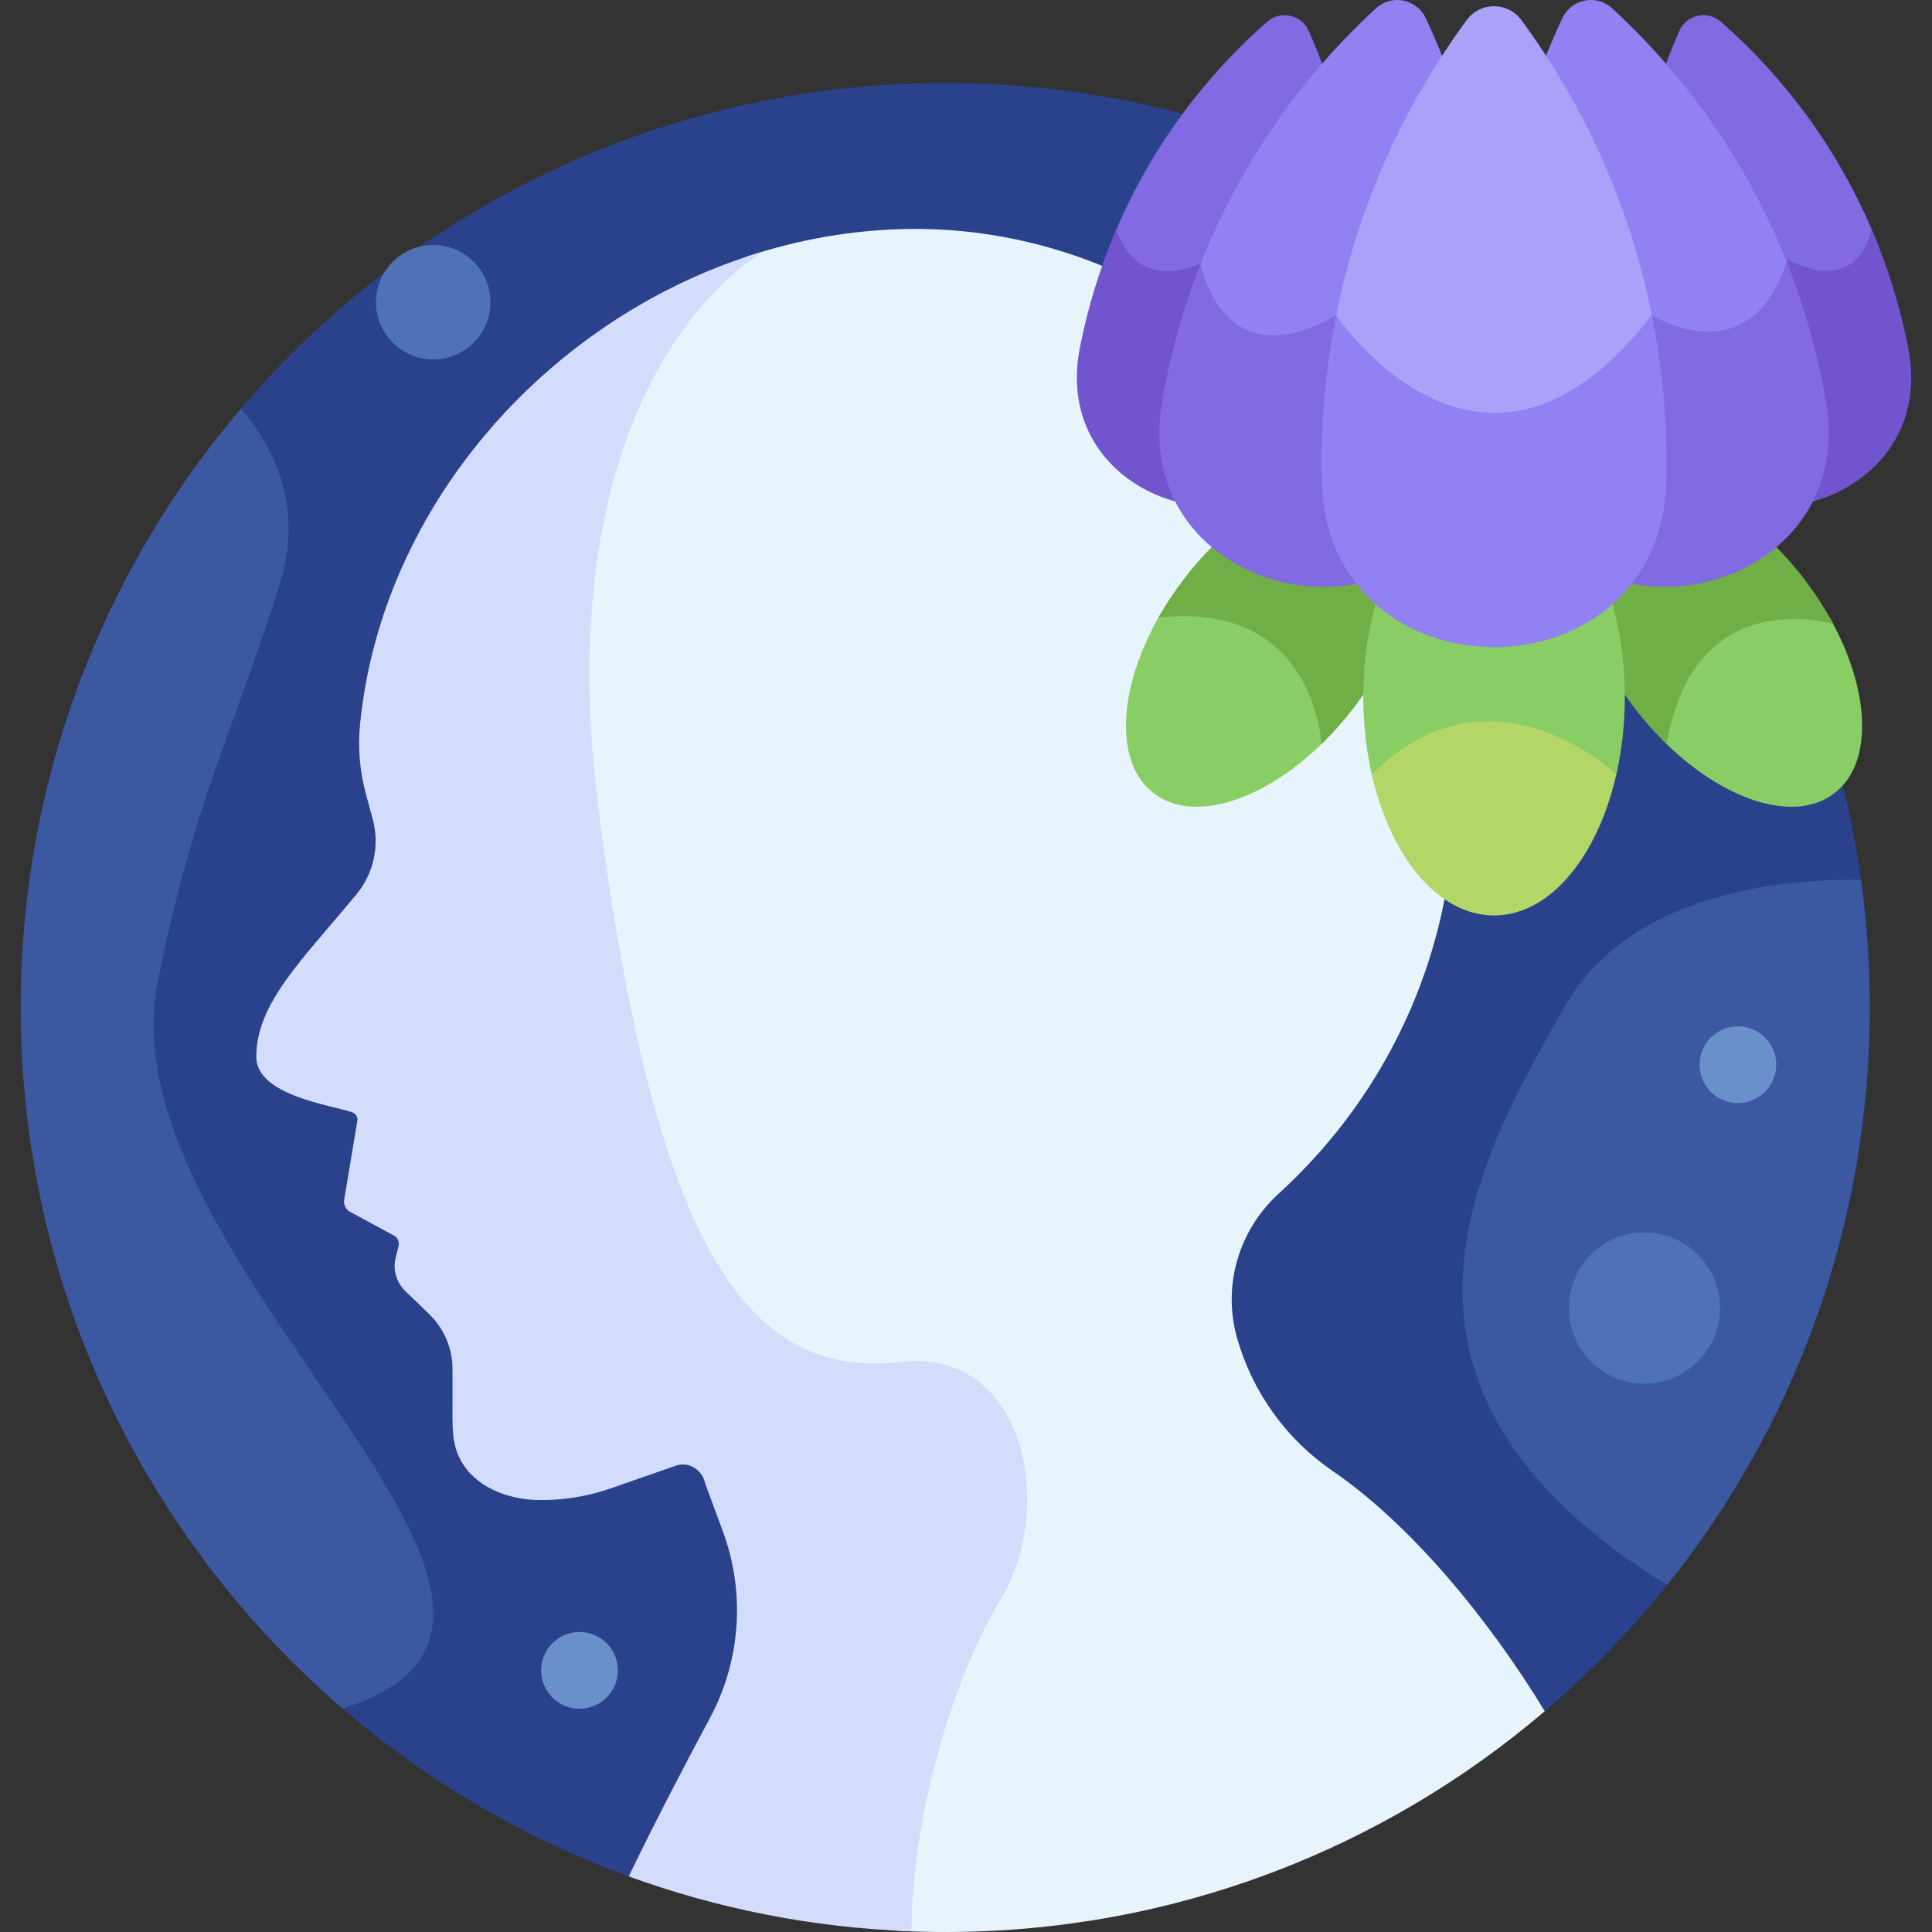 <svg id="Layer_1" enable-background="new 0 0 512 512" height="512" viewBox="0 0 512 512" width="512" xmlns="http://www.w3.org/2000/svg"><rect x="0" y="0" width="512" height="512" fill="#333333" stroke="none"/><g><path d="m409.377 453.49c52.699-44.938 86.127-111.807 86.127-186.492 0-135.311-109.691-245.002-245.002-245.002s-245.003 109.691-245.003 245.002c0 105.849 67.126 196.016 161.13 230.265z" fill="#2a428c"/><path d="m353.114 389.789c-12.246-8.377-21.142-20.805-25.242-35.065-3.987-13.868.359-28.723 11.029-38.437 29.554-26.908 47.737-66.087 46.48-109.489-2.258-77.979-66.802-147.341-144.804-146.116-14.761.232-29.187 2.82-42.871 7.385-22.753 15.176-54.385 59.42-42.739 149.235 15.364 118.49 40.673 150.008 80.004 145.513 32.943-3.765 41.257 38.59 26.354 63.062-11.56 18.983-22.977 54.761-23.501 85.799 4.199.214 8.425.323 12.677.323 60.626 0 116.098-22.032 158.876-58.51-15.207-24.991-35.815-49.712-56.263-63.7z" fill="#e8f4fc"/><path d="m238.736 360.933c-39.331 4.495-64.64-27.023-80.004-145.513-11.765-90.734 20.639-134.024 43.436-148.756-56.224 16.789-100.93 66.897-106.742 125.193-.619 6.209-.105 12.48 1.529 18.502l1.824 6.723c1.886 6.954.271 14.386-4.323 19.936-14.438 17.445-26.535 28.851-26.535 43.051 0 10.272 20.004 12.822 25.392 14.69.859.298 1.433 1.104 1.433 2.013l-3.589 21.546c0 1.012.454 1.971 1.236 2.612l12.321 6.682c.795.652 1.142 1.705.891 2.702l-.739 2.932c-.806 3.198.158 6.583 2.529 8.875l6.348 6.138c3.95 3.819 6.18 9.078 6.18 14.573v7.277c0 8.311-.307 12.228 2.133 16.795 3.782 7.081 12.235 10.407 20.26 10.609 6.621.167 13.282-.895 19.62-3.104l17.156-5.979c.2-.07.401-.128.602-.177 3.276-.783 6.506 1.534 7.176 4.836l4.725 12.814c5.976 16.203 4.706 34.186-3.461 49.403-6.433 11.988-14.34 27.12-21.509 41.955 23.506 8.564 48.695 13.616 74.933 14.558.044-31.492 11.716-68.428 23.528-87.825 14.907-24.47 6.593-66.826-26.35-63.061z" fill="#d3dcfb"/><path d="m41.834 260c9.725-47.848 18.746-62.667 32.167-104.667 6.499-20.34-.84-36.145-10.139-47.038-36.39 42.755-58.363 98.159-58.363 158.703 0 74.287 33.068 140.845 85.28 185.776 79.235-24.714-64.116-118.133-48.945-192.774z" fill="#3c58a0"/><path d="m495.503 266.998c0-11.491-.809-22.791-2.34-33.861-21.538-.242-61.544 3.665-78.662 33.861-23.029 40.623-57.697 100.577 27.291 153.069 33.601-41.937 53.711-95.151 53.711-153.069z" fill="#3c58a0"/><path d="m457.251 167.371c-8.722 5.392-14.394 14.998-16.878 28.545 15.885 16.09 35.063 22.531 45.768 14.304 10.482-8.054 9.474-27.575-1.325-46.683-4.153-.961-16.551-2.975-27.565 3.834z" fill="#88ce65"/><path d="m485.802 165.34c-2.154-4.045-4.741-8.089-7.76-12.018-2.826-3.678-5.847-7.012-8.972-9.986-10.24 7.748-24.028 10.847-36.637 8.371-3.466 4.429-7.728 7.987-12.479 10.663 2.436 8.26 6.915 17.07 13.294 25.372 2.659 3.46 5.488 6.623 8.416 9.462 7.269-43.067 44.064-31.886 44.138-31.864z" fill="#6faf46"/><path d="m338.245 169.65c-7.615-6.256-17.813-8.787-30.342-7.568-11.582 19.564-12.917 39.879-2.169 48.138 10.728 8.243 29.96 1.762 45.864-14.4-.454-4.204-2.699-17.416-13.353-26.17z" fill="#88ce65"/><path d="m359.442 151.707c-12.61 2.476-26.397-.623-36.637-8.371-3.125 2.974-6.146 6.308-8.972 9.986-2.607 3.392-4.895 6.87-6.858 10.36 41.479-4.708 43.236 33.521 43.236 33.521 2.928-2.838 5.758-6.001 8.417-9.461 6.379-8.302 10.858-17.112 13.294-25.372-4.752-2.676-9.013-6.234-12.48-10.663z" fill="#6faf46"/><path d="m428.512 203.391c-3.499-3-17.166-13.684-34.205-13.684-9.661 0-20.405 3.434-30.992 13.652l-.208-.126c4.629 22.887 17.574 39.37 32.832 39.37 15.257 0 28.202-16.483 32.831-39.368z" fill="#b4d667"/><path d="m428.341 205.244c1.453-6.39 2.255-13.316 2.255-20.558 0-9.73-1.443-18.892-3.979-26.942-16.96 14.332-44.397 14.332-61.357 0-2.537 8.05-3.979 17.212-3.979 26.942 0 7.242.802 14.168 2.255 20.559 31.702-31.703 64.743-.06 64.805-.001z" fill="#88ce65"/><path d="m474.578 70.88c2.928 1.378 9.243 3.705 14.748 1.366 3.558-1.508 6.099-4.653 7.58-9.347-9.047-21.986-23-41.473-40.862-57.15-3.525-3.094-9.082-1.872-10.986 2.414-1.512 3.405-2.89 6.857-4.147 10.346 13.96 16.427 24.918 35.218 32.387 55.64.454-1.038.881-2.128 1.28-3.269z" fill="#816ae2"/><path d="m481.9 106.34c1.828 10.595.16 19.708-3.772 27.118 17.216-3.687 32.019-18.683 27.575-41.299-2.151-10.949-5.433-21.485-9.734-31.489-4.42 18.68-22.264 8.069-22.264 8.069-.369 1.182-.763 2.287-1.176 3.336 4.166 10.976 7.329 22.429 9.371 34.265z" fill="#7255ce"/><path d="m302.469 71.737c4.026 2.109 8.941 2.165 14.634.167.235.869.591 2.016 1.084 3.302 7.475-20.833 18.577-39.987 32.779-56.697-1.258-3.489-2.636-6.941-4.147-10.346-1.903-4.287-7.461-5.508-10.986-2.414-17.836 15.655-31.775 35.108-40.823 57.055.897 2.406 3.021 6.607 7.459 8.933z" fill="#816ae2"/><path d="m313.735 133.455c-3.929-7.408-5.588-16.524-3.76-27.116 1.985-11.503 5.035-22.643 9.027-33.337-.605-1.857-.833-3.108-.833-3.108-18.551 7.58-22.262-9.226-22.262-9.228-4.302 10.005-7.584 20.542-9.736 31.492-4.442 22.611 10.353 37.606 27.564 41.297z" fill="#7255ce"/><path d="m438.121 85.474c3.264 1.761 12.669 6.044 21.801 2.689 6.404-2.353 11.242-7.947 14.413-16.626-10.151-26.502-26.248-50.154-47.128-69.355-4.108-3.777-10.753-2.478-13.135 2.569-1.855 3.93-3.558 7.918-5.125 11.951 13.658 21.552 23.026 45.508 27.567 70.735.536-.649 1.073-1.288 1.607-1.963z" fill="#9181f2"/><path d="m483.9 106.34c-2.21-12.808-5.715-25.176-10.402-36.966-9.937 30.489-35.757 14.153-35.757 14.153-.53.686-1.058 1.34-1.586 1.994 2.589 13.611 3.776 27.6 3.46 41.792-.247 11.103-3.601 20.111-8.887 27.03 26.499 6.323 59.278-12.62 53.172-48.003z" fill="#816ae2"/><path d="m329.652 88.71c6.548 3.027 14.62 1.948 24.007-3.21.407.561.968 1.308 1.661 2.181 4.525-25.321 13.91-49.362 27.609-70.979-1.567-4.033-3.27-8.021-5.125-11.951-2.382-5.047-9.027-6.347-13.135-2.569-21.094 19.397-37.308 43.336-47.44 70.167 1.16 4.066 4.475 12.686 12.423 16.361z" fill="#9181f2"/><path d="m361.149 154.341c-5.286-6.918-8.64-15.927-8.887-27.03-.315-14.133.861-28.062 3.426-41.616-1.032-1.345-1.581-2.169-1.581-2.169-30.256 17.53-35.927-13.576-35.936-13.63-4.584 11.633-8.017 23.826-10.195 36.444-6.107 35.383 26.673 54.326 53.173 48.001z" fill="#816ae2"/><path d="m394.733 110.873c15.099.557 29.646-8.004 43.389-25.399.009.005.022.011.031.016-5.526-29.048-17.463-56.365-34.995-80.203-3.568-4.851-10.872-4.851-14.44 0-17.543 23.853-29.489 51.197-35.01 80.28 3.739 5.141 19.251 24.525 41.025 25.306z" fill="#aaa2f9"/><path d="m350.262 127.312c1.313 58.919 90.04 58.919 91.352 0 .331-14.879-.988-29.536-3.844-43.767-.018-.011-.03-.019-.03-.019-44.939 58.157-83.56.111-83.632.003-2.857 14.234-4.178 28.896-3.846 43.783z" fill="#9181f2"/><ellipse cx="460.668" cy="282.167" fill="#6a90cc" rx="10.167" ry="10.167" transform="matrix(.208 -.978 .978 .208 88.785 674.003)"/><ellipse cx="153.471" cy="442.607" fill="#6a90cc" rx="10.167" ry="10.167" transform="matrix(.949 -.316 .316 .949 -131.937 71.128)"/><g fill="#4f71b6"><ellipse cx="435.869" cy="346.632" rx="20.035" ry="20.035" transform="matrix(.707 -.707 .707 .707 -117.442 409.732)"/><circle cx="114.813" cy="80.083" r="15.167"/></g></g></svg>
